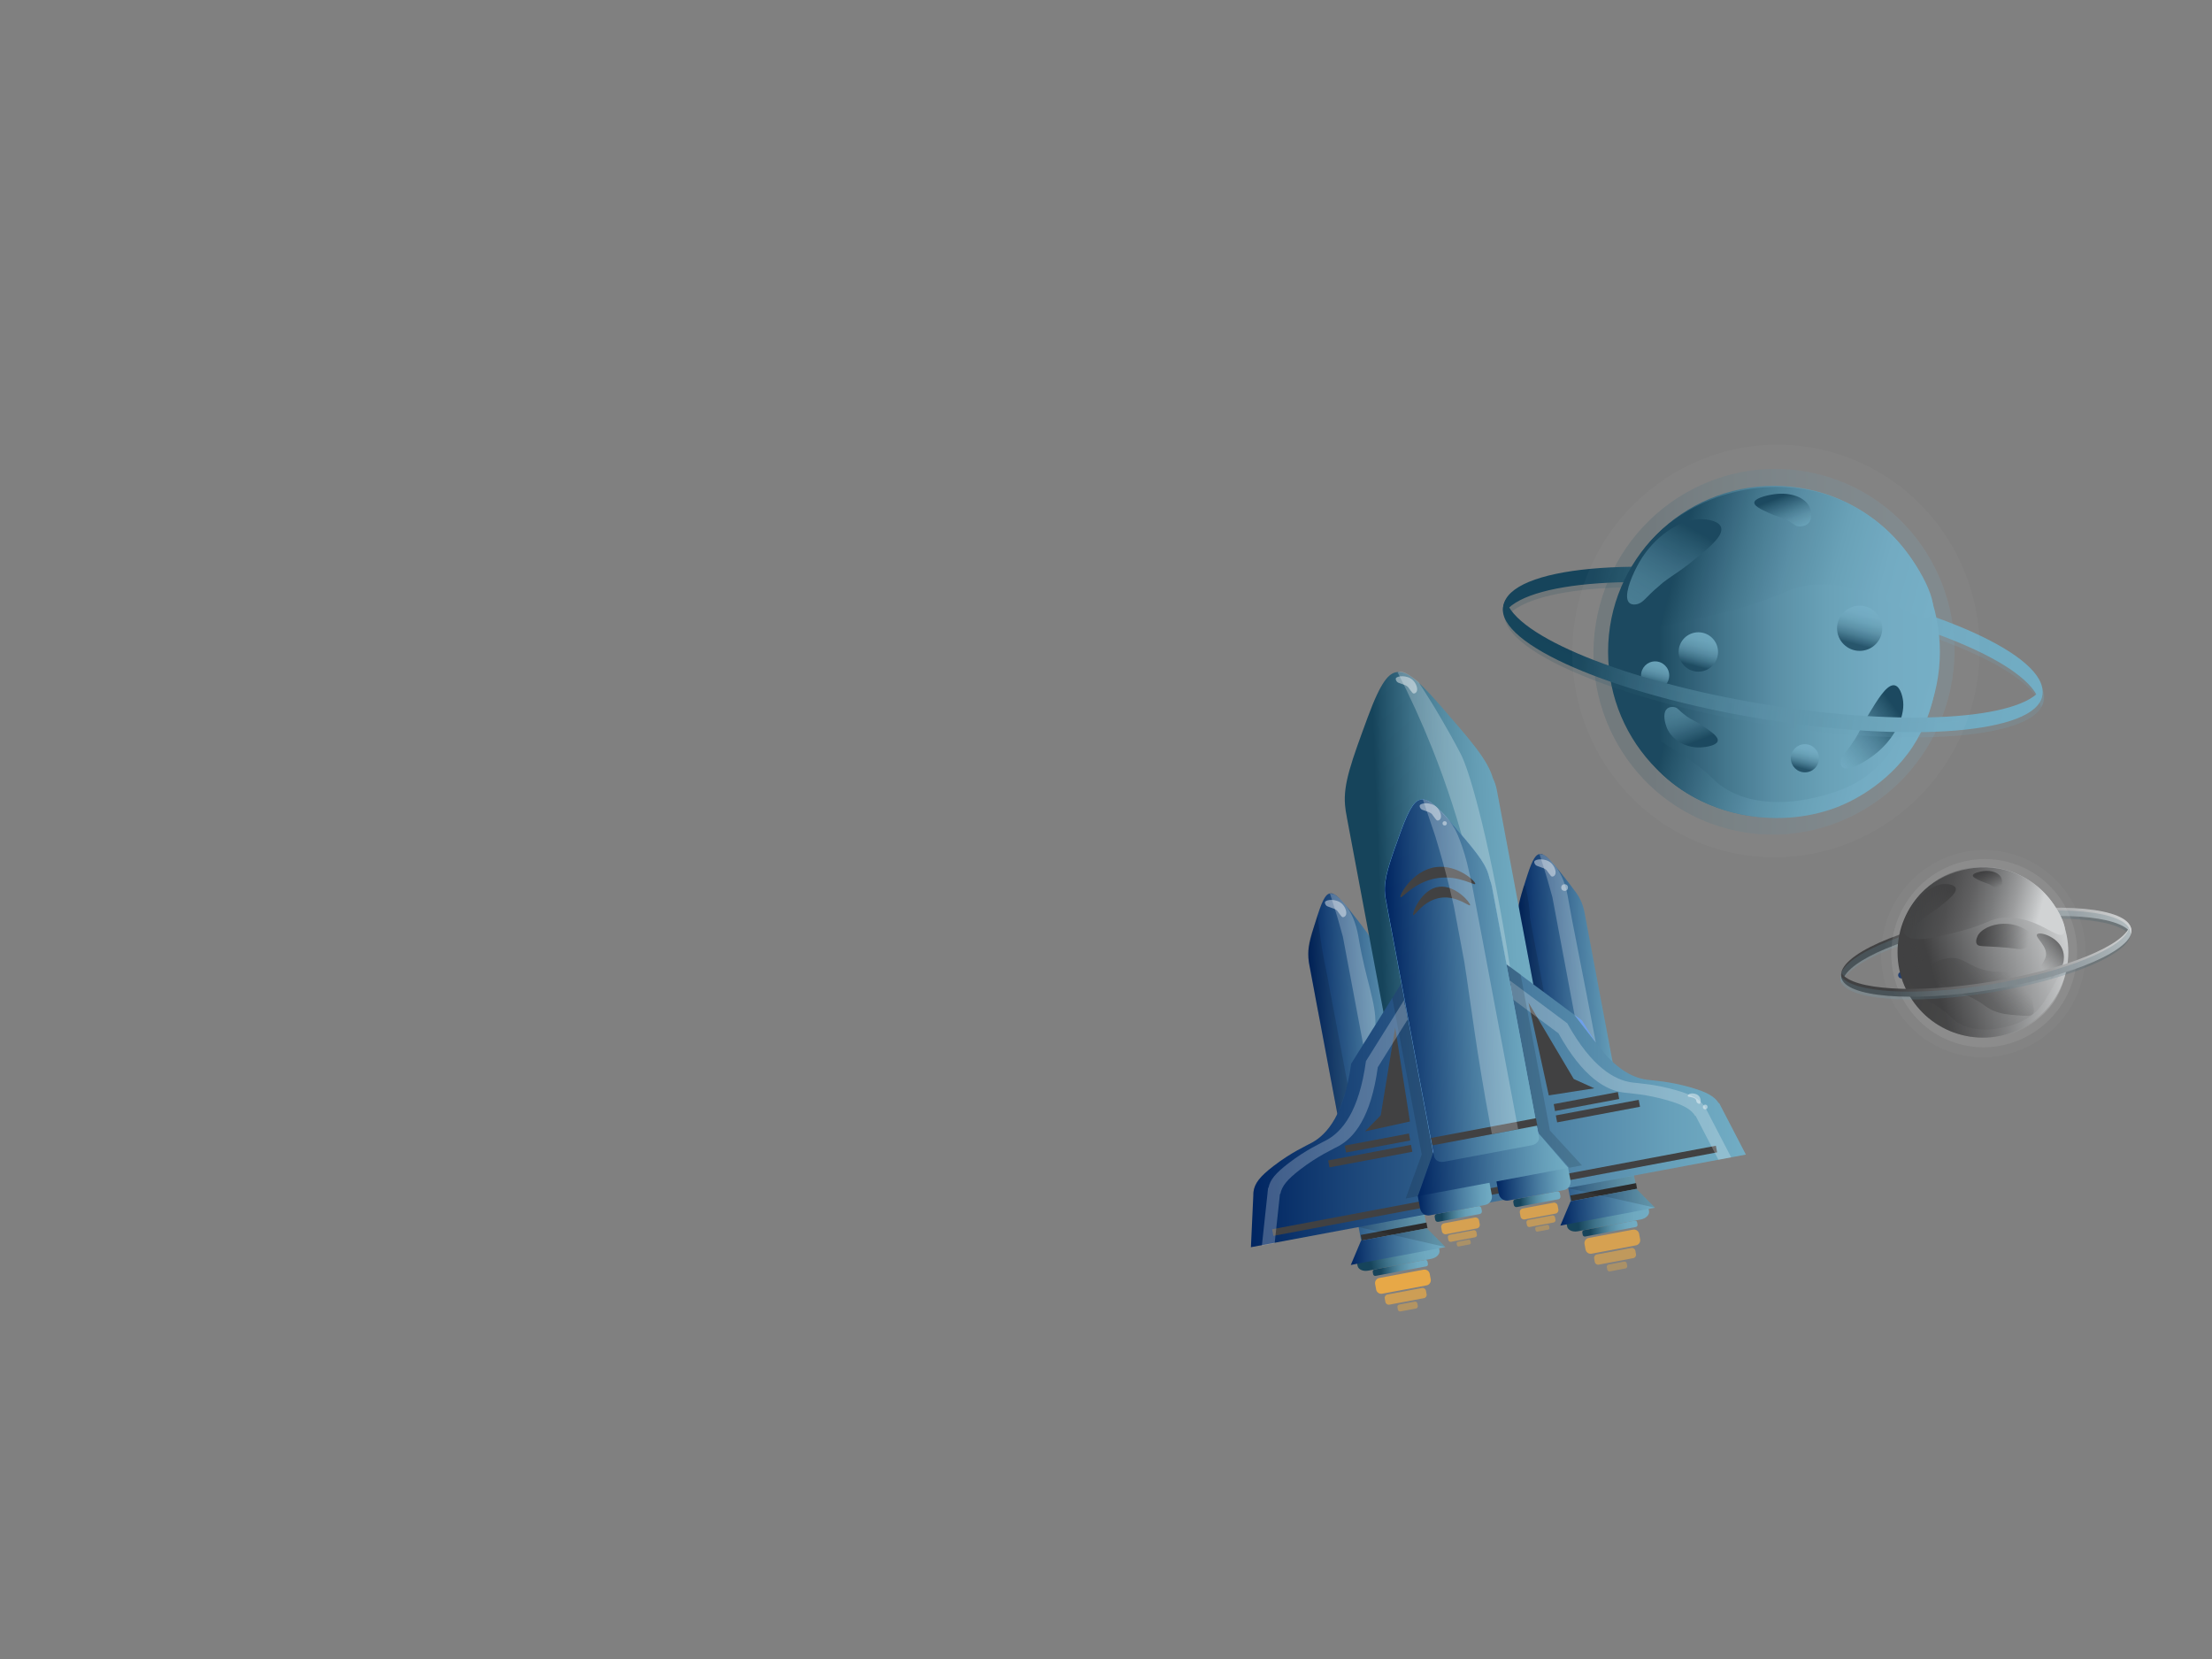 <?xml version="1.0" encoding="utf-8"?>
<!-- Generator: Adobe Illustrator 23.1.1, SVG Export Plug-In . SVG Version: 6.00 Build 0)  -->
<svg version="1.1" xmlns="http://www.w3.org/2000/svg" xmlns:xlink="http://www.w3.org/1999/xlink" x="0px" y="0px"
	 viewBox="0 0 1024 768" style="enable-background:new 0 0 1024 768;" xml:space="preserve">
<rect x="0" y="0" width="1024" height="768" fill="#808080" stroke="none"/>
<style type="text/css">
	.st0{display:none;}
	.st1{display:inline;fill:#121F6D;}
	.st2{display:inline;opacity:0.24;fill:#FFFFFF;}
	.st3{display:inline;fill:#6D9FEC;}
	.st4{display:inline;fill:#FFFFFF;stroke:#FFFFFF;stroke-miterlimit:10;}
	.st5{display:inline;opacity:0.33;}
	.st6{display:inline;opacity:0.44;fill:#FFFFFF;}
	.st7{display:inline;fill:#1D1E1E;}
	.st8{fill:#1D1E1E;}
	.st9{fill:#07275E;}
	.st10{fill:#FBB03B;}
	.st11{opacity:0.03;fill:#FFFFFF;}
	.st12{fill:url(#SVGID_1_);}
	.st13{opacity:0.17;fill:url(#SVGID_2_);}
	.st14{opacity:0.09;fill:#F2F2F2;}
	.st15{fill:url(#SVGID_3_);}
	.st16{fill:url(#SVGID_4_);}
	.st17{opacity:0.33;fill:url(#SVGID_5_);}
	.st18{opacity:0.45;fill:url(#SVGID_6_);}
	.st19{fill:url(#SVGID_7_);}
	.st20{fill:url(#SVGID_8_);}
	.st21{fill:url(#SVGID_9_);}
	.st22{fill:url(#SVGID_10_);}
	.st23{fill:url(#SVGID_11_);}
	.st24{fill:url(#SVGID_12_);}
	.st25{opacity:0.17;fill:url(#SVGID_13_);}
	.st26{fill:url(#SVGID_14_);}
	.st27{fill:#333333;}
	.st28{fill:#E6E6E6;}
	.st29{fill:url(#SVGID_15_);}
	.st30{fill:url(#SVGID_16_);}
	.st31{fill:url(#SVGID_17_);}
	.st32{fill:url(#SVGID_18_);}
	.st33{fill:url(#SVGID_19_);}
	.st34{fill:url(#SVGID_20_);}
	.st35{fill:url(#SVGID_21_);}
	.st36{fill:url(#SVGID_22_);}
	.st37{fill:url(#SVGID_23_);}
	.st38{fill:url(#SVGID_24_);}
	.st39{fill:url(#SVGID_25_);}
	.st40{fill:#414142;}
	.st41{fill:#7CBDF4;}
	.st42{fill:#6D9FEC;}
	.st43{fill:url(#SVGID_26_);}
	.st44{fill:url(#SVGID_27_);}
	.st45{fill:url(#SVGID_28_);}
	.st46{opacity:0.24;fill:#FFFFFF;}
	.st47{fill:url(#SVGID_29_);}
	.st48{fill:#FFFFFF;}
	.st49{opacity:0.13;}
	.st50{opacity:0.33;}
	.st51{opacity:0.44;fill:#FFFFFF;}
	.st52{opacity:0.83;fill:#FBB03B;}
	.st53{opacity:0.62;fill:#FBB03B;}
	.st54{opacity:0.42;fill:#FBB03B;}
	.st55{opacity:0.83;}
	.st56{opacity:0.17;fill:url(#SVGID_30_);}
	.st57{fill:url(#SVGID_31_);}
	.st58{opacity:0.17;fill:url(#SVGID_32_);}
	.st59{fill:url(#SVGID_33_);}
	.st60{fill:url(#SVGID_34_);}
	.st61{fill:url(#SVGID_35_);}
	.st62{opacity:0.86;fill:url(#SVGID_36_);}
	.st63{opacity:0.86;fill:url(#SVGID_37_);}
	.st64{opacity:0.86;fill:url(#SVGID_38_);}
	.st65{opacity:0.86;fill:url(#SVGID_39_);}
	.st66{fill:url(#SVGID_40_);}
	.st67{fill:url(#SVGID_41_);}
	.st68{fill:url(#SVGID_42_);}
	.st69{fill:url(#SVGID_43_);}
	.st70{fill:url(#SVGID_44_);}
	.st71{opacity:0.17;fill:url(#SVGID_45_);}
</style>
<g id="Layer_2" class="st0">
	<rect y="0.75" class="st1" width="1024" height="768"/>
	<path class="st2" d="M549.47,433.94c0.08-4.56,0.4-15.38-6.38-24.43c-1.05-1.41-2.03-2.44-2.58-3c-0.77-0.3-1.53-0.61-2.3-0.91
		c0.69,5.14,1.32,10.43,1.85,15.87c0.31,3.19,0.59,6.34,0.83,9.44h0c0,22.52,0,45.05,0,67.57c2.97,5.83,5.95,11.65,8.92,17.48
		C549.81,476.3,549.24,446.86,549.47,433.94z"/>
	<polyline class="st3" points="483.33,468.35 492.13,458.8 492.25,491.51 483.33,474.03 483.33,468.35 492.13,458.8 	"/>
	<line class="st4" x1="607.87" y1="481.5" x2="621.24" y2="517.86"/>
	<line class="st4" x1="607.87" y1="481.5" x2="614.56" y2="505.64"/>
	<polyline class="st5" points="510.77,438.57 504.32,445.57 504.32,535.41 490.84,558.15 497.81,558.13 510.77,535.41 
		510.77,438.57 	"/>
	<circle class="st6" cx="551.17" cy="354.8" r="1.33"/>
</g>
<g id="Layer_3">
</g>
<g id="Layer_6" class="st0">
	<path class="st7" d="M17.14,333.4c-19.19,89.93,66.3,222.56,151.73,214.88c12.49-1.12,25.07-5.87,25.07-5.87
		c29.14,1.8,75.78,0.05,126.55-24.33c88.88-42.68,171.69-146.92,159.72-223.21c-2.21-14.09-11.56-24.98-30.17-46.18
		c-56.07-63.87-114.4-84.09-149.74-78.21c-44.51,7.41-45.6,33.53-108.02,48.02c-52.49,12.18-67.31-3.16-103.29,20.07
		C80.63,243.97,29.13,277.22,17.14,333.4z"/>
	<path class="st7" d="M950.92,270.48c29.29,45.16,27.23,116.38-4.57,159.68c-18.49,25.18-52.78,35.5-120.62,55.13
		c-60.42,17.48-75.27,15.3-103.49,20.94c-17.1,3.42-28,7.24-39.36,10.72c-54.71,16.72-82.06,25.08-100.79,19.74
		c-23.98-6.84-44.45-27.06-51.35-48.85c-4.49-14.18-0.01-18.88-0.08-44.17c-0.12-45.46-14.88-53.06-11.42-77.38
		c4.38-30.8,29.25-47.9,65.1-74.93c131.46-99.12,116.85-110.43,151.89-116.69c64.35-11.5,121.51,25.23,170.16,56.5
		C936.94,250.81,946.25,263.27,950.92,270.48z"/>
</g>
<g id="Layer_7">
</g>
<g id="Layer_5">
	<g>
		<g>
			<g>
				<path class="st9" d="M880.61,452.88c0.02,0,0.04-0.01,0.07-0.01c-0.13,0.02-0.27,0.04-0.4,0.05c0.19-0.02,0.38-0.02,0.57,0
					c-0.13-0.02-0.27-0.04-0.4-0.05c0.18,0.03,0.36,0.07,0.53,0.15c-0.12-0.05-0.24-0.1-0.36-0.15c0.03,0.01,0.05,0.02,0.08,0.04
					c0.17,0.11,0.36,0.17,0.56,0.18c0.2,0.04,0.4,0.04,0.6-0.03c0.2-0.05,0.37-0.14,0.51-0.27c0.16-0.11,0.29-0.25,0.39-0.42
					c0.05-0.12,0.1-0.24,0.15-0.36c0.07-0.27,0.07-0.53,0-0.8c-0.05-0.12-0.1-0.24-0.15-0.36c-0.13-0.23-0.31-0.4-0.54-0.54
					c-0.21-0.1-0.42-0.19-0.65-0.26c-0.17-0.05-0.34-0.07-0.52-0.1c-0.17-0.02-0.34-0.05-0.52-0.05c-0.24,0-0.48,0.04-0.72,0.08
					c-0.2,0.05-0.37,0.14-0.51,0.27c-0.16,0.11-0.29,0.25-0.39,0.42c-0.11,0.17-0.17,0.36-0.18,0.56c-0.04,0.2-0.04,0.4,0.03,0.6
					c0.05,0.12,0.1,0.24,0.15,0.36c0.13,0.23,0.31,0.4,0.54,0.54c0.12,0.05,0.24,0.1,0.36,0.15
					C880.08,452.96,880.34,452.96,880.61,452.88L880.61,452.88z"/>
			</g>
		</g>
		
			<ellipse transform="matrix(0.258 -0.966 0.966 0.258 255.325 1214.36)" class="st11" cx="917.88" cy="441.03" rx="48.02" ry="47.31"/>
		
			<linearGradient id="SVGID_1_" gradientUnits="userSpaceOnUse" x1="789.48" y1="453.692" x2="925.527" y2="453.692" gradientTransform="matrix(-0.987 0.163 -0.171 -1.036 1841.817 763.731)">
			<stop  offset="0" style="stop-color:#D1D3D4"/>
			<stop  offset="0.431" style="stop-color:#88898A"/>
			<stop  offset="0.836" style="stop-color:#414142"/>
		</linearGradient>
		<path class="st12" d="M917.18,427.22c34.62-5.71,64.25-3.52,69.32,4.73c0.16-0.67,0.19-1.34,0.08-1.99
			c-1.61-9.75-32.96-12.69-70.03-6.57c-37.07,6.12-65.81,18.98-64.2,28.72c0.11,0.64,0.35,1.26,0.7,1.84
			C855.24,444.51,882.58,432.93,917.18,427.22z"/>
		
			<linearGradient id="SVGID_2_" gradientUnits="userSpaceOnUse" x1="816.827" y1="438.363" x2="951.186" y2="438.363" gradientTransform="matrix(-1 0 0 1 1803.088 0)">
			<stop  offset="0.153" style="stop-color:#16445B"/>
			<stop  offset="0.203" style="stop-color:#215168"/>
			<stop  offset="0.351" style="stop-color:#3E7289"/>
			<stop  offset="0.502" style="stop-color:#558CA3"/>
			<stop  offset="0.658" style="stop-color:#659EB5"/>
			<stop  offset="0.821" style="stop-color:#6FA9C0"/>
			<stop  offset="1" style="stop-color:#72ADC4"/>
		</linearGradient>
		<path class="st13" d="M916.79,428.51c34.62-5.71,64.25-3.52,69.32,4.73c0.16-0.67,0.19-1.34,0.08-1.99
			c-1.61-9.75-32.96-12.69-70.03-6.57s-65.81,18.98-64.2,28.72c0.11,0.64,0.35,1.26,0.7,1.84
			C854.85,445.8,882.2,434.21,916.79,428.51z"/>
		
			<ellipse transform="matrix(0.258 -0.966 0.966 0.258 255.825 1214.551)" class="st14" cx="918.25" cy="440.8" rx="43.61" ry="42.97"/>
		<linearGradient id="SVGID_3_" gradientUnits="userSpaceOnUse" x1="881.405" y1="451.241" x2="957.428" y2="429.534">
			<stop  offset="0.164" style="stop-color:#414142"/>
			<stop  offset="0.569" style="stop-color:#88898A"/>
			<stop  offset="1" style="stop-color:#D1D3D4"/>
		</linearGradient>
		<circle class="st15" cx="917.96" cy="440.8" r="39.53"/>
		
			<linearGradient id="SVGID_4_" gradientUnits="userSpaceOnUse" x1="828.097" y1="386.13" x2="901.079" y2="386.13" gradientTransform="matrix(0.966 0.258 -0.258 0.966 171.952 -176.842)">
			<stop  offset="0.1" style="stop-color:#414142"/>
			<stop  offset="0.267" style="stop-color:#444546"/>
			<stop  offset="0.415" style="stop-color:#4F4F50"/>
			<stop  offset="0.556" style="stop-color:#616162"/>
			<stop  offset="0.693" style="stop-color:#7A7B7C"/>
			<stop  offset="0.827" style="stop-color:#9B9C9D"/>
			<stop  offset="0.956" style="stop-color:#C2C4C5"/>
			<stop  offset="1" style="stop-color:#D1D3D4"/>
		</linearGradient>
		<path class="st16" d="M955.26,432.3c-2.85,2.9-11.91-8.05-26.93-7.51c-7.25,0.26-7.53,2.9-21.51,6.46
			c-10.81,2.76-21.86,5.57-24.94,1.34c-2.84-3.91,2.13-12.43,5.49-16.7c8.96-11.35,25.82-16.93,40.75-13.19
			c2.04,0.51,11,2.93,18.51,10.89C952.6,419.91,957.72,429.8,955.26,432.3z"/>
		
			<linearGradient id="SVGID_5_" gradientUnits="userSpaceOnUse" x1="849.677" y1="421.8" x2="919.44" y2="421.8" gradientTransform="matrix(0.966 0.258 -0.258 0.966 171.952 -176.842)">
			<stop  offset="0" style="stop-color:#414142"/>
			<stop  offset="0.171" style="stop-color:#454546"/>
			<stop  offset="0.336" style="stop-color:#505152"/>
			<stop  offset="0.499" style="stop-color:#646465"/>
			<stop  offset="0.661" style="stop-color:#7F7F80"/>
			<stop  offset="0.822" style="stop-color:#A1A3A4"/>
			<stop  offset="0.981" style="stop-color:#CBCDCE"/>
			<stop  offset="1" style="stop-color:#D1D3D4"/>
		</linearGradient>
		<path class="st17" d="M956.33,445.57c-0.35-0.12-1.15,2.31-4.3,8.14c-4.38,8.09-6.58,12.15-10.64,15.59
			c-4.39,3.71-8.94,5-11.83,5.79c-2.51,0.68-14.64,3.99-23.68-2.01c-2.52-1.67-2.35-2.44-7.04-5.85c-4.7-3.41-6.1-3.54-9.11-6.24
			c-4.44-3.99-5.98-7.84-6.36-7.64c-0.55,0.29,0.93,9.54,7.3,15.99c10.15,10.29,27.52,13.99,41.95,8.63
			c1.97-0.73,10.61-4.13,17.2-12.86C956.49,456.26,957.02,445.81,956.33,445.57z"/>
		
			<linearGradient id="SVGID_6_" gradientUnits="userSpaceOnUse" x1="897.556" y1="595.195" x2="915.523" y2="593.944" gradientTransform="matrix(0.966 -0.258 -0.258 -0.966 171.952 1250.393)">
			<stop  offset="0" style="stop-color:#414142"/>
			<stop  offset="0.937" style="stop-color:#414142;stop-opacity:0"/>
		</linearGradient>
		<path class="st18" d="M888.42,447.32c1.67-4.09,4.33-5.1,3.79-6.76c-0.34-1.05-1.46-0.84-5.21-2.69c-3.3-1.63-3.98-2.56-4.85-2.16
			c-1.42,0.66-1.22,3.91-1.08,6.29c0.09,1.5,0.26,3.91,1.62,6.65c0.14,0.28,2.45,4.88,3.95,4.49
			C887.65,452.87,887.06,450.66,888.42,447.32z"/>
		
			<linearGradient id="SVGID_7_" gradientUnits="userSpaceOnUse" x1="653.323" y1="613.754" x2="668.271" y2="613.754" gradientTransform="matrix(-0.879 1.57 0.7 0.392 1044.745 -858.776)">
			<stop  offset="0.1" style="stop-color:#414142"/>
			<stop  offset="0.204" style="stop-color:#414142;stop-opacity:0.884"/>
			<stop  offset="1" style="stop-color:#414142;stop-opacity:0"/>
		</linearGradient>
		<path class="st19" d="M885.68,429.37c1.41-0.54,1.83-1.7,4.96-4.28c0.43-0.36,0.38-0.57,4.57-3.38c0.76-0.51,1.7-1.19,2.9-2.14
			c3.65-2.9,7.37-5.86,7.32-7.96c-0.05-1.93-3.3-2.43-5.18-2.39c-4.99,0.11-10.96,4.31-14.35,10.22c-1.51,2.63-3.38,6.84-2.85,8.9
			C883.52,430.16,885.59,429.4,885.68,429.37z"/>
		
			<linearGradient id="SVGID_8_" gradientUnits="userSpaceOnUse" x1="646.489" y1="455.348" x2="659.988" y2="455.348" gradientTransform="matrix(-1.18 0.883 -0.386 -0.515 1896.756 97.691)">
			<stop  offset="0" style="stop-color:#414142"/>
			<stop  offset="0.937" style="stop-color:#414142;stop-opacity:0"/>
		</linearGradient>
		<path class="st20" d="M940.86,453.01c0.06-0.36,0.37-0.48,1.65-2.27c0,0,0.06-0.08,0.25-0.35c0.24-0.34,3.57-5.03,4.25-7.43
			c1.34-4.72-5.12-9.01-4.02-10.41c1.1-1.41,9.22,0.89,11.69,6.76c1.2,2.86,0.65,5.56,0.55,6.03c-0.54,2.48-1.89,3.93-4.02,6.21
			c-2.53,2.71-4.26,4.57-6.55,4.4C942.59,455.78,940.7,454,940.86,453.01z"/>
		
			<linearGradient id="SVGID_9_" gradientUnits="userSpaceOnUse" x1="774.451" y1="614.933" x2="789.399" y2="614.933" gradientTransform="matrix(0.248 0.627 -0.656 0.26 1129.417 -242.835)">
			<stop  offset="0.1" style="stop-color:#414142"/>
			<stop  offset="0.204" style="stop-color:#414142;stop-opacity:0.884"/>
			<stop  offset="1" style="stop-color:#414142;stop-opacity:0"/>
		</linearGradient>
		<path class="st21" d="M923.83,410.94c-0.95-0.09-0.95-0.58-2.68-1.42c-0.24-0.12-0.14-0.22-2.62-1.05c-0.45-0.15-1-0.36-1.66-0.66
			c-2.04-0.93-4.12-1.88-3.49-2.86c0.58-0.9,3.26-1.49,4.71-1.68c3.86-0.51,7.35,0.77,8.35,3.11c0.45,1.04,0.73,2.78-0.26,3.8
			C925.3,411.06,923.89,410.94,923.83,410.94z"/>
		
			<linearGradient id="SVGID_10_" gradientUnits="userSpaceOnUse" x1="987.903" y1="268.712" x2="1005.79" y2="268.712" gradientTransform="matrix(1.468 0.128 -0.056 0.641 -520.563 132.974)">
			<stop  offset="0" style="stop-color:#414142"/>
			<stop  offset="0.937" style="stop-color:#414142;stop-opacity:0"/>
		</linearGradient>
		<path class="st22" d="M941.38,434.18c0.14,2.23-2.61,4.44-5.07,5.07c-1.52,0.39-2.11-0.04-6.99-0.52
			c-1.47-0.15-2.49-0.21-4.54-0.35c-7.05-0.47-8.83-0.1-9.62-1.31c-1-1.54,0.51-4.17,0.76-4.51c2.37-3.26,7.96-5.31,13.52-4.88
			c0.89,0.07,3.99,0.33,7.34,2.14C938.94,430.97,941.26,432.22,941.38,434.18z"/>
		
			<linearGradient id="SVGID_11_" gradientUnits="userSpaceOnUse" x1="946.155" y1="506.728" x2="972.382" y2="487.762" gradientTransform="matrix(0.987 -0.163 0.163 0.987 -110.219 124.054)">
			<stop  offset="0.483" style="stop-color:#414142;stop-opacity:0.348"/>
			<stop  offset="0.937" style="stop-color:#414142;stop-opacity:0"/>
		</linearGradient>
		<path class="st23" d="M941.02,469.42c-0.99,1.1-3.29,0.91-7.9,0.54c-3.43-0.28-6.49-0.53-10.06-1.98
			c-3.04-1.23-3.56-2.16-7.01-4.31c-7.76-4.83-10.56-3.49-16.71-8.08c-2.65-1.98-6.25-4.68-5.75-7.36c0.52-2.77,5.15-4.29,8.31-4.67
			c7.02-0.85,8.92,3.66,17.2,5.57c10.99,2.53,18.68-2.85,21.2,0.9c1.02,1.52-0.28,2.34-0.18,7.66
			C940.27,464.82,942.7,467.55,941.02,469.42z"/>
		
			<linearGradient id="SVGID_12_" gradientUnits="userSpaceOnUse" x1="789.454" y1="431.359" x2="925.5" y2="431.359" gradientTransform="matrix(-0.987 0.163 0.163 0.987 1696.573 -116.434)">
			<stop  offset="0" style="stop-color:#D1D3D4"/>
			<stop  offset="0.431" style="stop-color:#88898A"/>
			<stop  offset="0.836" style="stop-color:#414142"/>
		</linearGradient>
		<path class="st24" d="M921.7,454.46c34.62-5.71,62.03-16.98,64.25-26c0.36,0.56,0.6,1.15,0.7,1.76
			c1.53,9.28-27.28,21.76-64.34,27.88c-37.07,6.12-68.36,3.55-69.89-5.72c-0.1-0.61-0.07-1.24,0.09-1.88
			C857.54,458.31,887.1,460.16,921.7,454.46z"/>
		
			<linearGradient id="SVGID_13_" gradientUnits="userSpaceOnUse" x1="816.762" y1="446.227" x2="951.109" y2="446.227" gradientTransform="matrix(-1 0 0 1 1803.088 0)">
			<stop  offset="0.153" style="stop-color:#16445B"/>
			<stop  offset="0.203" style="stop-color:#215168"/>
			<stop  offset="0.351" style="stop-color:#3E7289"/>
			<stop  offset="0.502" style="stop-color:#558CA3"/>
			<stop  offset="0.658" style="stop-color:#659EB5"/>
			<stop  offset="0.821" style="stop-color:#6FA9C0"/>
			<stop  offset="1" style="stop-color:#72ADC4"/>
		</linearGradient>
		<path class="st25" d="M921.32,455.74c34.62-5.71,62.03-16.98,64.25-26c0.36,0.56,0.6,1.15,0.7,1.76
			c1.53,9.28-27.28,21.76-64.34,27.88c-37.07,6.12-68.36,3.55-69.89-5.72c-0.1-0.61-0.07-1.24,0.09-1.88
			C857.16,459.6,886.72,461.45,921.32,455.74z"/>
	</g>
</g>
<g id="Layer_4">
</g>
<g id="background">
	<g>
		
			<linearGradient id="SVGID_14_" gradientUnits="userSpaceOnUse" x1="712.543" y1="475.074" x2="762.813" y2="475.074" gradientTransform="matrix(0.999 -0.037 0.037 0.999 -24.921 27.626)">
			<stop  offset="0" style="stop-color:#002561"/>
			<stop  offset="0.186" style="stop-color:#194377"/>
			<stop  offset="0.566" style="stop-color:#497CA0"/>
			<stop  offset="0.849" style="stop-color:#67A0BA"/>
			<stop  offset="1" style="stop-color:#72ADC4"/>
		</linearGradient>
		<path class="st26" d="M733.33,421.49c-0.81-3.59-2.39-6.76-4.48-9.28c-1.76-2.48-4.13-5.45-7.24-9.35
			c-5.33-6.69-7.29-7.8-8.95-7.49c-1.49,0.27-3.04,1.74-5.67,9.98c-2.83,8.85-4.39,13.73-4.34,18.07c-0.02,1.24,0.07,2.51,0.26,3.79
			c0.01,0.09,0.02,0.18,0.03,0.27l24.18,128.61l30.46-5.73L733.4,421.75C733.38,421.66,733.35,421.58,733.33,421.49z"/>
		
			<rect x="726.62" y="550.62" transform="matrix(0.983 -0.185 0.185 0.983 -89.192 146.6)" class="st27" width="30.97" height="2.63"/>
		
			<rect x="724.13" y="537.39" transform="matrix(0.983 -0.185 0.185 0.983 -86.792 145.913)" class="st28" width="30.97" height="2.63"/>
		
			<linearGradient id="SVGID_15_" gradientUnits="userSpaceOnUse" x1="729.383" y1="562.127" x2="768.248" y2="562.127" gradientTransform="matrix(0.999 -0.037 0.037 0.999 -24.921 27.626)">
			<stop  offset="0.153" style="stop-color:#16445B"/>
			<stop  offset="0.203" style="stop-color:#215168"/>
			<stop  offset="0.351" style="stop-color:#3E7289"/>
			<stop  offset="0.502" style="stop-color:#558CA3"/>
			<stop  offset="0.658" style="stop-color:#659EB5"/>
			<stop  offset="0.821" style="stop-color:#6FA9C0"/>
			<stop  offset="1" style="stop-color:#72ADC4"/>
		</linearGradient>
		<path class="st29" d="M757.59,553.86l-29.22,5.49c-0.75,0.14-1.41,0.41-1.98,0.76c0.09,0.04,0.15,0.12,0.17,0.2
			c0.02,0.09-0.02,0.17-0.09,0.26c-0.15,0.19-0.34,0.37-0.49,0.55c-0.06,0.08-0.1,0.16-0.14,0.25c-0.01,0.03-0.02,0.06-0.02,0.09
			c-0.02,0.12-0.13,0.21-0.26,0.27c0.03,0.07,0.02,0.14-0.01,0.22c-0.08,0.19-0.19,0.37-0.33,0.55c-0.14,0.18-0.32,0.33-0.51,0.48
			c-0.03,0.02-0.08,0.04-0.12,0.05c0.01,0.07,0,0.14,0.02,0.21l0.85,4.51c0.32,1.7,2.52,2.71,4.93,2.26l29.22-5.49
			c2.4-0.45,4.09-2.19,3.77-3.89l-0.85-4.51C762.2,554.42,759.99,553.41,757.59,553.86z"/>
		
			<linearGradient id="SVGID_16_" gradientUnits="userSpaceOnUse" x1="726.963" y1="558.916" x2="771.041" y2="558.916" gradientTransform="matrix(0.999 -0.037 0.037 0.999 -24.921 27.626)">
			<stop  offset="0" style="stop-color:#002561"/>
			<stop  offset="0.186" style="stop-color:#194377"/>
			<stop  offset="0.566" style="stop-color:#497CA0"/>
			<stop  offset="0.849" style="stop-color:#67A0BA"/>
			<stop  offset="1" style="stop-color:#72ADC4"/>
		</linearGradient>
		<polygon class="st30" points="761.83,554.72 757.59,550.43 757.58,550.38 757.54,550.39 757.53,550.37 757.53,550.39 
			727.13,556.1 727.15,556.19 727.08,556.11 724.7,561.74 722.33,567.37 729,566.09 729.01,566.09 752.79,561.62 752.78,561.64 
			756.1,561 759.46,560.37 759.46,560.35 766.13,559.07 		"/>
		
			<linearGradient id="SVGID_17_" gradientUnits="userSpaceOnUse" x1="736.989" y1="568.973" x2="762.684" y2="568.973" gradientTransform="matrix(0.999 -0.037 0.037 0.999 -24.921 27.626)">
			<stop  offset="0.153" style="stop-color:#16445B"/>
			<stop  offset="0.203" style="stop-color:#215168"/>
			<stop  offset="0.351" style="stop-color:#3E7289"/>
			<stop  offset="0.502" style="stop-color:#558CA3"/>
			<stop  offset="0.658" style="stop-color:#659EB5"/>
			<stop  offset="0.821" style="stop-color:#6FA9C0"/>
			<stop  offset="1" style="stop-color:#72ADC4"/>
		</linearGradient>
		<path class="st31" d="M757.27,568.01l-23.45,4.41c-0.53,0.1-1.04-0.25-1.14-0.78l-0.19-1.03c-0.1-0.53,0.25-1.04,0.78-1.14
			l23.45-4.41c0.53-0.1,1.04,0.25,1.14,0.78l0.19,1.03C758.14,567.4,757.79,567.91,757.27,568.01z"/>
		
			<linearGradient id="SVGID_18_" gradientUnits="userSpaceOnUse" x1="614.933" y1="489.729" x2="665.204" y2="489.729" gradientTransform="matrix(0.999 -0.037 0.037 0.999 -24.921 27.626)">
			<stop  offset="0" style="stop-color:#002561"/>
			<stop  offset="0.186" style="stop-color:#194377"/>
			<stop  offset="0.566" style="stop-color:#497CA0"/>
			<stop  offset="0.849" style="stop-color:#67A0BA"/>
			<stop  offset="1" style="stop-color:#72ADC4"/>
		</linearGradient>
		<path class="st32" d="M636.33,439.71c-0.81-3.59-2.39-6.76-4.48-9.28c-1.76-2.48-4.13-5.45-7.24-9.35
			c-5.33-6.69-7.29-7.8-8.95-7.49c-1.49,0.27-3.04,1.74-5.67,9.98c-2.83,8.85-4.39,13.73-4.34,18.07c-0.02,1.24,0.07,2.51,0.26,3.79
			c0.01,0.09,0.02,0.18,0.03,0.27l24.18,128.61l30.46-5.73l-24.18-128.61C636.38,439.88,636.35,439.8,636.33,439.71z"/>
		
			<rect x="629.61" y="568.84" transform="matrix(0.983 -0.185 0.185 0.983 -94.228 128.992)" class="st27" width="30.97" height="2.63"/>
		
			<rect x="627.13" y="555.62" transform="matrix(0.983 -0.185 0.185 0.983 -91.828 128.305)" class="st28" width="30.97" height="2.63"/>
		
			<linearGradient id="SVGID_19_" gradientUnits="userSpaceOnUse" x1="619.274" y1="628.064" x2="657.848" y2="628.064" gradientTransform="matrix(0.983 -0.185 0.185 0.983 -96.628 80.874)">
			<stop  offset="0.153" style="stop-color:#16445B"/>
			<stop  offset="0.203" style="stop-color:#215168"/>
			<stop  offset="0.351" style="stop-color:#3E7289"/>
			<stop  offset="0.502" style="stop-color:#558CA3"/>
			<stop  offset="0.658" style="stop-color:#659EB5"/>
			<stop  offset="0.821" style="stop-color:#6FA9C0"/>
			<stop  offset="1" style="stop-color:#72ADC4"/>
		</linearGradient>
		<path class="st33" d="M660.58,572.08l-29.22,5.49c-0.75,0.14-1.41,0.41-1.98,0.76c0.09,0.04,0.15,0.12,0.17,0.2
			c0.02,0.09-0.02,0.17-0.09,0.26c-0.15,0.19-0.34,0.37-0.49,0.55c-0.06,0.08-0.1,0.16-0.14,0.25c-0.01,0.03-0.02,0.06-0.02,0.09
			c-0.02,0.12-0.13,0.21-0.26,0.27c0.03,0.07,0.02,0.14-0.01,0.22c-0.08,0.19-0.19,0.37-0.33,0.55c-0.14,0.18-0.32,0.33-0.51,0.48
			c-0.03,0.02-0.08,0.04-0.12,0.05c0.01,0.07,0,0.14,0.02,0.21l0.85,4.51c0.32,1.7,2.52,2.71,4.93,2.26l29.22-5.49
			c2.4-0.45,4.09-2.19,3.77-3.89l-0.85-4.51C665.19,572.64,662.99,571.63,660.58,572.08z"/>
		
			<linearGradient id="SVGID_20_" gradientUnits="userSpaceOnUse" x1="629.354" y1="573.571" x2="673.431" y2="573.571" gradientTransform="matrix(0.999 -0.037 0.037 0.999 -24.921 27.626)">
			<stop  offset="0" style="stop-color:#002561"/>
			<stop  offset="0.186" style="stop-color:#194377"/>
			<stop  offset="0.566" style="stop-color:#497CA0"/>
			<stop  offset="0.849" style="stop-color:#67A0BA"/>
			<stop  offset="1" style="stop-color:#72ADC4"/>
		</linearGradient>
		<polygon class="st34" points="664.82,572.95 660.58,568.66 660.57,568.6 660.54,568.61 660.52,568.6 660.52,568.61 630.13,574.32 
			630.14,574.41 630.07,574.33 627.69,579.97 625.32,585.6 631.99,584.31 632,584.31 655.78,579.84 655.77,579.86 659.09,579.22 
			662.45,578.59 662.45,578.58 669.12,577.29 		"/>
		
			<linearGradient id="SVGID_21_" gradientUnits="userSpaceOnUse" x1="639.38" y1="583.628" x2="665.074" y2="583.628" gradientTransform="matrix(0.999 -0.037 0.037 0.999 -24.921 27.626)">
			<stop  offset="0.153" style="stop-color:#16445B"/>
			<stop  offset="0.203" style="stop-color:#215168"/>
			<stop  offset="0.351" style="stop-color:#3E7289"/>
			<stop  offset="0.502" style="stop-color:#558CA3"/>
			<stop  offset="0.658" style="stop-color:#659EB5"/>
			<stop  offset="0.821" style="stop-color:#6FA9C0"/>
			<stop  offset="1" style="stop-color:#72ADC4"/>
		</linearGradient>
		<path class="st35" d="M660.26,586.23l-23.45,4.41c-0.53,0.1-1.04-0.25-1.14-0.78l-0.19-1.03c-0.1-0.53,0.25-1.04,0.78-1.14
			l23.45-4.41c0.53-0.1,1.04,0.25,1.14,0.78l0.19,1.03C661.13,585.62,660.78,586.13,660.26,586.23z"/>
		
			<linearGradient id="SVGID_22_" gradientUnits="userSpaceOnUse" x1="634.444" y1="420.094" x2="728.658" y2="420.094" gradientTransform="matrix(0.999 -0.037 0.037 0.999 -24.921 27.626)">
			<stop  offset="0.153" style="stop-color:#16445B"/>
			<stop  offset="0.203" style="stop-color:#215168"/>
			<stop  offset="0.351" style="stop-color:#3E7289"/>
			<stop  offset="0.502" style="stop-color:#558CA3"/>
			<stop  offset="0.658" style="stop-color:#659EB5"/>
			<stop  offset="0.821" style="stop-color:#6FA9C0"/>
			<stop  offset="1" style="stop-color:#72ADC4"/>
		</linearGradient>
		<path class="st36" d="M691.07,360.14c-0.03-0.09-0.05-0.17-0.07-0.26c-2.52-8.3-9.84-16.71-24.46-33.54
			c-11.88-13.66-16.29-15.87-20.08-15.18c-3.41,0.62-6.98,3.72-13.31,20.92c-7.57,20.55-11.35,30.83-10.49,40.65
			c0.16,1.8,0.43,3.62,0.81,5.43c0.03,0.15,0.05,0.3,0.07,0.45l29.48,156.83l69.36-13.04l-29.48-156.83
			C692.53,363.66,691.91,361.84,691.07,360.14z"/>
		
			<rect x="662.74" y="525.67" transform="matrix(0.983 -0.185 0.185 0.983 -85.584 136.076)" class="st28" width="49.38" height="3.27"/>
		
			<rect x="683.76" y="539.6" transform="matrix(-0.185 -0.983 0.983 -0.185 285.565 1319.351)" class="st28" width="12.5" height="3.27"/>
		
			<linearGradient id="SVGID_23_" gradientUnits="userSpaceOnUse" x1="587.958" y1="494.682" x2="817.372" y2="494.682" gradientTransform="matrix(1 -6.887563e-03 6.887563e-03 1 -12.788 10.351)">
			<stop  offset="0" style="stop-color:#002561"/>
			<stop  offset="0.186" style="stop-color:#194377"/>
			<stop  offset="0.566" style="stop-color:#497CA0"/>
			<stop  offset="0.849" style="stop-color:#67A0BA"/>
			<stop  offset="1" style="stop-color:#72ADC4"/>
		</linearGradient>
		<path class="st37" d="M808.22,534.49c-4.12-7.95-8.25-15.89-12.37-23.84c-0.06,0.01-0.13,0.02-0.19,0.04
			c-1.95-3.13-5.46-5.1-12.66-7.2c-10.1-2.94-17.36-3.21-20.63-3.66c-7.93-1.08-18.56-6.78-30.03-27.4l-62.57-46.63
			c-0.05-0.28-0.1-0.55-0.15-0.82l-1.33-1l-0.31,0.49l-0.39-0.29l-2.91,4.71c0.04,0.22,0.09,0.43,0.13,0.65l-39.33,62.91
			c-3.2,23.38-11.03,32.55-18.03,36.44c-2.89,1.61-9.56,4.49-17.9,10.9c-6.29,4.83-8.79,8.03-9.28,11.94
			c-0.07,0.59-0.09,1.17-0.08,1.73c-0.37,7.97-0.73,15.94-1.1,23.91C655.47,563.07,731.84,548.78,808.22,534.49z M692.62,523.77
			c0.89,2.02,1.79,4.03,2.72,6.03c-0.45,0.08-0.89,0.17-1.34,0.25C693.55,527.95,693.09,525.86,692.62,523.77z"/>
		
			<linearGradient id="SVGID_24_" gradientUnits="userSpaceOnUse" x1="668.962" y1="559.665" x2="690.911" y2="559.665" gradientTransform="matrix(0.999 -0.037 0.037 0.999 -24.921 27.626)">
			<stop  offset="0.153" style="stop-color:#16445B"/>
			<stop  offset="0.203" style="stop-color:#215168"/>
			<stop  offset="0.351" style="stop-color:#3E7289"/>
			<stop  offset="0.502" style="stop-color:#558CA3"/>
			<stop  offset="0.658" style="stop-color:#659EB5"/>
			<stop  offset="0.821" style="stop-color:#6FA9C0"/>
			<stop  offset="1" style="stop-color:#72ADC4"/>
		</linearGradient>
		<path class="st38" d="M685.03,562.01l-19.23,3.61c-0.65,0.12-1.28-0.31-1.4-0.96l-0.24-1.28c-0.12-0.65,0.31-1.28,0.96-1.4
			l19.23-3.61c0.65-0.12,1.28,0.31,1.4,0.96l0.24,1.28C686.11,561.26,685.68,561.89,685.03,562.01z"/>
		
			<linearGradient id="SVGID_25_" gradientUnits="userSpaceOnUse" x1="705.58" y1="554.162" x2="727.529" y2="554.162" gradientTransform="matrix(0.999 -0.037 0.037 0.999 -24.921 27.626)">
			<stop  offset="0.153" style="stop-color:#16445B"/>
			<stop  offset="0.203" style="stop-color:#215168"/>
			<stop  offset="0.351" style="stop-color:#3E7289"/>
			<stop  offset="0.502" style="stop-color:#558CA3"/>
			<stop  offset="0.658" style="stop-color:#659EB5"/>
			<stop  offset="0.821" style="stop-color:#6FA9C0"/>
			<stop  offset="1" style="stop-color:#72ADC4"/>
		</linearGradient>
		<path class="st39" d="M721.42,555.17l-19.23,3.61c-0.65,0.12-1.28-0.31-1.4-0.96l-0.24-1.28c-0.12-0.65,0.31-1.28,0.96-1.4
			l19.23-3.61c0.65-0.12,1.28,0.31,1.4,0.96l0.24,1.28C722.5,554.42,722.07,555.05,721.42,555.17z"/>
		
			<rect x="622.3" y="527.56" transform="matrix(0.983 -0.185 0.185 0.983 -86.794 126.865)" class="st40" width="30.21" height="3.27"/>
		
			<rect x="614.54" y="533.61" transform="matrix(0.983 -0.185 0.185 0.983 -87.969 126.35)" class="st40" width="39.03" height="3.27"/>
		
			<rect x="719.59" y="508.22" transform="matrix(-0.983 0.185 -0.185 -0.983 1550.938 875.208)" class="st40" width="30.21" height="3.27"/>
		
			<rect x="720.5" y="512.64" transform="matrix(-0.983 0.185 -0.185 -0.983 1562.299 882.988)" class="st40" width="39.03" height="3.27"/>
		<path class="st41" d="M690.06,408.43c-0.17-0.59-0.36-1.17-0.57-1.74c-0.16-0.67-0.32-1.33-0.52-1.97
			c-1.78-5.88-6.91-11.84-17.18-23.78c-8.34-9.69-11.44-11.26-14.09-10.78c-2.39,0.44-4.88,2.63-9.29,14.79
			c-5.27,14.54-7.91,21.81-7.29,28.76c0.14,1.62,0.42,3.25,0.8,4.88c0.04,0.38,0.1,0.77,0.17,1.15l21.73,115.59
			c0.34,1.78,2.33,2.9,4.46,2.5l40.83-7.67c2.13-0.4,3.58-2.17,3.24-3.95l-21.73-115.59C690.48,409.87,690.29,409.14,690.06,408.43z
			"/>
		<path class="st42" d="M683.11,409.51c-0.4,0.89-7.6-4.13-17.39-2.72c-10.67,1.54-16.54,9.58-17.21,8.86
			c-0.75-0.82,5.65-12.51,16.4-13.94C674.85,400.38,683.56,408.49,683.11,409.51z"/>
		<path class="st42" d="M680.74,419.33c-0.27,0.87-6.03-4.43-13.5-3.45c-8.14,1.06-12.32,8.79-12.86,8.04
			c-0.61-0.85,3.81-12.16,12.01-13.11C673.99,409.93,681.05,418.34,680.74,419.33z"/>
		<path class="st40" d="M645.87,475.74c-2.23,13.52-4.46,27.05-6.69,40.57c-2.43,2.48-4.86,4.96-7.29,7.44l20.81-4.58L645.87,475.74
			z"/>
		<path class="st40" d="M707.58,464.14c6.99,11.79,13.98,23.58,20.97,35.37c3.16,1.43,6.33,2.86,9.49,4.29l-21.06,3.29
			L707.58,464.14z"/>
		
			<rect x="587.13" y="549.76" transform="matrix(0.983 -0.185 0.185 0.983 -89.947 137.263)" class="st40" width="208.98" height="3.11"/>
		
			<linearGradient id="SVGID_26_" gradientUnits="userSpaceOnUse" x1="661.53" y1="551.197" x2="695.822" y2="551.197" gradientTransform="matrix(0.999 -0.037 0.037 0.999 -24.921 27.626)">
			<stop  offset="0" style="stop-color:#002561"/>
			<stop  offset="0.186" style="stop-color:#194377"/>
			<stop  offset="0.566" style="stop-color:#497CA0"/>
			<stop  offset="0.849" style="stop-color:#67A0BA"/>
			<stop  offset="1" style="stop-color:#72ADC4"/>
		</linearGradient>
		<path class="st43" d="M685.03,544.59l-25.57,4.81c-0.65,0.12-1.22,0.42-1.7,0.81c0.08,0.06,0.14,0.16,0.16,0.25
			c0.02,0.11-0.01,0.21-0.06,0.31c-0.12,0.22-0.28,0.43-0.4,0.65c-0.05,0.09-0.08,0.19-0.11,0.3c-0.01,0.04-0.01,0.07-0.02,0.11
			c-0.01,0.14-0.1,0.25-0.21,0.31c0.03,0.09,0.03,0.18,0.01,0.27c-0.06,0.23-0.15,0.44-0.26,0.65c-0.11,0.21-0.26,0.39-0.42,0.56
			c-0.03,0.03-0.06,0.04-0.1,0.06c0.01,0.09,0.01,0.17,0.03,0.26l1.05,5.58c0.4,2.1,2.42,3.48,4.52,3.09l25.57-4.81
			c2.1-0.4,3.48-2.42,3.09-4.52l-1.05-5.58C689.16,545.58,687.14,544.19,685.03,544.59z"/>
		
			<linearGradient id="SVGID_27_" gradientUnits="userSpaceOnUse" x1="698.125" y1="545.695" x2="732.44" y2="545.695" gradientTransform="matrix(0.999 -0.037 0.037 0.999 -24.921 27.626)">
			<stop  offset="0" style="stop-color:#002561"/>
			<stop  offset="0.186" style="stop-color:#194377"/>
			<stop  offset="0.566" style="stop-color:#497CA0"/>
			<stop  offset="0.849" style="stop-color:#67A0BA"/>
			<stop  offset="1" style="stop-color:#72ADC4"/>
		</linearGradient>
		<path class="st44" d="M725.61,540.35c-0.18-0.19-0.3-0.43-0.49-0.61c-0.02-0.02-0.04-0.04-0.06-0.06
			c-0.01-0.01-0.02-0.02-0.03-0.03c0,0-0.01-0.01-0.01-0.01c-0.19,0.06-0.38-0.04-0.48-0.21c-0.01-0.01-0.01-0.01-0.01-0.02
			c0-0.01,0,0-0.01-0.01c-0.01-0.02-0.03-0.04-0.04-0.06c-0.04-0.05-0.07-0.09-0.11-0.14c-0.04-0.05-0.08-0.09-0.13-0.13
			c-0.21-0.14-0.4-0.3-0.58-0.47c-0.01,0-0.01-0.01-0.02-0.01c0,0,0,0,0,0c-0.02-0.02-0.06-0.04-0.08-0.07
			c-0.14-0.15-0.12-0.39,0.01-0.54c0.01-0.01,0.01-0.01,0.02-0.01c-0.66-0.26-1.4-0.36-2.15-0.22l-25.57,4.81
			c-2.1,0.4-3.48,2.42-3.09,4.52l1.05,5.58c0.4,2.1,2.42,3.48,4.52,3.09l25.57-4.81c2.1-0.4,3.48-2.42,3.09-4.52l-1.05-5.58
			c-0.02-0.13-0.07-0.24-0.11-0.36C725.75,540.46,725.67,540.42,725.61,540.35z"/>
		
			<linearGradient id="SVGID_28_" gradientUnits="userSpaceOnUse" x1="661.525" y1="537.06" x2="731.618" y2="537.06" gradientTransform="matrix(0.999 -0.037 0.037 0.999 -24.921 27.626)">
			<stop  offset="0" style="stop-color:#002561"/>
			<stop  offset="0.186" style="stop-color:#194377"/>
			<stop  offset="0.566" style="stop-color:#497CA0"/>
			<stop  offset="0.849" style="stop-color:#67A0BA"/>
			<stop  offset="1" style="stop-color:#72ADC4"/>
		</linearGradient>
		<polygon class="st45" points="719,532.51 712,524.35 712,524.35 663.47,533.47 663.47,533.47 659.91,543.61 656.34,553.75 
			666.91,551.76 666.91,551.78 715.44,542.66 715.44,542.65 726.01,540.67 		"/>
		<path class="st42" d="M712.06,524.64c-6.28,1.18-12.55,2.36-18.83,3.54c-3.76,0.71-7.51,1.41-11.27,2.12
			c-6.15,1.16-12.29,2.31-18.44,3.47c-0.15-0.81-0.3-1.62-0.46-2.43c6.53-1.23,13.07-2.46,19.6-3.68c2.98-0.56,5.96-1.12,8.94-1.68
			c6.66-1.25,13.33-2.5,19.99-3.76C711.75,523.03,711.9,523.83,712.06,524.64z"/>
		<path class="st42" d="M680.81,419.32c-0.27,0.87-6.03-4.43-13.5-3.45c-8.14,1.06-12.32,8.79-12.86,8.04
			c-0.61-0.85,3.81-12.16,12.01-13.11C674.06,409.91,681.12,418.33,680.81,419.32z"/>
		<path class="st42" d="M712.13,524.63c-6.28,1.18-12.55,2.36-18.83,3.54c-3.76,0.71-7.51,1.41-11.27,2.12
			c-6.15,1.16-12.29,2.31-18.44,3.47c-0.15-0.81-0.3-1.62-0.46-2.43c6.53-1.23,13.07-2.46,19.6-3.68c2.98-0.56,5.96-1.12,8.94-1.68
			c6.66-1.25,13.33-2.5,19.99-3.76C711.83,523.01,711.98,523.82,712.13,524.63z"/>
		<path class="st42" d="M683.19,409.49c-0.4,0.89-7.6-4.13-17.39-2.72c-10.67,1.54-16.54,9.58-17.21,8.86
			c-0.75-0.82,5.65-12.51,16.4-13.94C674.93,400.37,683.64,408.47,683.19,409.49z"/>
		<path class="st46" d="M676.28,349.14c-5.96-11.51-13.12-23.18-13.12-23.18c-2.64-4.3-4.91-7.82-6.48-10.2
			c-3.62-3.06-7.7-5.8-9.61-4.56c-0.02,0.02-0.05,0.03-0.07,0.05c5.63,10.99,11.03,22.75,16.03,35.28
			c13.9,34.85,21.85,68.66,26.03,99.85c1.24-0.12,2.48,0.07,3.7,0.26c1.33,0.21,2.7,0.42,4.02,0.07c0.01-0.04,0.02-0.08,0.05-0.12
			c0.12-0.19,0.39-0.23,0.57-0.11c0.33,0.23,0.63,0.48,0.95,0.71c0.16,0.11,0.32,0.22,0.48,0.31c0.02,0.01,0.04,0.02,0.05,0.03
			c0.04,0.02,0.09,0.04,0.13,0.06c0.01,0,0.02,0.01,0.03,0.01C690.66,394.21,680.92,358.1,676.28,349.14z"/>
		
			<linearGradient id="SVGID_29_" gradientUnits="userSpaceOnUse" x1="651.481" y1="451.284" x2="718.607" y2="451.284" gradientTransform="matrix(0.999 -0.037 0.037 0.999 -24.921 27.626)">
			<stop  offset="0" style="stop-color:#002561"/>
			<stop  offset="0.186" style="stop-color:#194377"/>
			<stop  offset="0.566" style="stop-color:#497CA0"/>
			<stop  offset="0.849" style="stop-color:#67A0BA"/>
			<stop  offset="1" style="stop-color:#72ADC4"/>
		</linearGradient>
		<path class="st47" d="M690.13,408.42c-0.17-0.59-0.36-1.17-0.57-1.74c-0.16-0.67-0.32-1.33-0.52-1.97
			c-1.78-5.88-6.91-11.84-17.18-23.78c-8.34-9.69-11.44-11.26-14.09-10.78c-2.39,0.44-4.88,2.63-9.29,14.79
			c-5.27,14.54-7.91,21.81-7.29,28.76c0.14,1.62,0.42,3.25,0.8,4.88c0.04,0.38,0.1,0.77,0.17,1.15l21.73,115.59
			c0.34,1.78,2.33,2.9,4.46,2.5l40.83-7.67c2.13-0.4,3.58-2.17,3.24-3.95L690.7,410.61C690.55,409.86,690.36,409.13,690.13,408.42z"
			/>
		<path class="st46" d="M726.04,416.52c-0.63-3.69-2.01-12.46-8.85-18.74c-1.06-0.98-2.01-1.66-2.54-2.03
			c-0.66-0.13-1.33-0.26-1.99-0.39c1.34,4.04,2.64,8.21,3.9,12.52c0.74,2.53,1.44,5.02,2.1,7.49l0,0
			c3.42,18.17,6.83,36.34,10.25,54.51c3.28,4.25,6.56,8.5,9.85,12.75C732.74,450.63,727.82,426.97,726.04,416.52z"/>
		<polygon class="st42" points="732.34,472.43 728.91,469.87 738.76,482.62 		"/>
		<path class="st46" d="M631.05,483.49c0.39-0.83,1.03-1.55,1.48-2.35c0.56-0.99,1.22-1.93,1.79-2.91c0.29-0.5,0.59-1.01,0.9-1.5
			c0.3-0.47,0.65-0.89,0.94-1.36c0.2-0.33,0.25-0.69,0.54-0.92c0.43-10.22-4.39-20.47-7.66-39.69c-0.63-3.69-2.01-12.46-8.85-18.74
			c-1.06-0.98-2.01-1.66-2.54-2.03c-0.66-0.13-1.33-0.26-1.99-0.39c1.34,4.04,2.64,8.21,3.9,12.52c0.74,2.53,1.44,5.02,2.1,7.49l0,0
			C624.79,450.23,627.92,466.86,631.05,483.49z"/>
		<path class="st40" d="M680.57,419.03c-0.27,0.87-6.03-4.43-13.5-3.45c-8.14,1.06-12.32,8.79-12.86,8.04
			c-0.61-0.85,3.81-12.16,12.01-13.11C673.82,409.62,680.88,418.04,680.57,419.03z"/>
		<path class="st40" d="M682.94,409.2c-0.4,0.89-7.6-4.13-17.39-2.72c-10.67,1.54-16.54,9.58-17.21,8.86
			c-0.75-0.82,5.65-12.51,16.4-13.94C674.69,400.08,683.4,408.18,682.94,409.2z"/>
		<path class="st46" d="M789.04,511.93c-0.06,0.01-0.13,0.02-0.19,0.04c-1.95-3.13-5.46-5.1-12.66-7.2
			c-10.1-2.94-17.36-3.21-20.63-3.66c-7.93-1.08-18.56-6.78-30.03-27.4l-26.67-19.88c0.13,0.66,0.27,1.32,0.48,1.96
			c0.06,0.18-0.01,0.31-0.13,0.39c0.22,0.94,0.44,1.88,0.51,2.85c0.28,1.2,0.56,2.39,0.79,3.6c0.01,0.04,0,0.07,0,0.11l20.95,15.62
			c11.47,20.62,22.09,26.32,30.03,27.4c3.28,0.45,10.54,0.71,20.63,3.66c7.2,2.1,10.7,4.06,12.66,7.2c0.06-0.01,0.13-0.02,0.19-0.04
			c3.51,6.77,7.02,13.53,10.53,20.3c1.97-0.37,3.94-0.74,5.91-1.11C797.28,527.82,793.16,519.87,789.04,511.93z"/>
		<path class="st49" d="M620.41,512.48c0.51-1.15,0.85-2.39,1.28-3.57c0.43-1.21,0.89-2.43,1.24-3.66c0.11-0.38,0.24-0.75,0.35-1.13
			c0.21-0.72,0.39-1.45,0.53-2.19c0.01-0.03,0.02-0.05,0.03-0.08c-0.14-0.77-0.29-1.54-0.43-2.31c-3.13-16.64-6.26-33.29-9.39-49.93
			h0c-1.02-4.67-1.94-9.65-2.71-14.92c-0.56-3.84-1-7.56-1.33-11.12c-0.64,2.01-1.27,4.03-1.91,6.04
			c-2.15,5.07-2.51,9.18-2.43,12.03c0.03,1.13,0.13,2.03,0.33,3.21l0,0c0.15,0.87,0.35,1.9,0.62,3.29l0.87,4.63
			c0.04,0.2,0.07,0.39,0.11,0.61c0.85,4.73,1.17,7.06,1.51,9.06c0.47,2.78,1.23,6.44,2.16,10.46l7.87,42.63
			C619.45,514.47,619.96,513.49,620.41,512.48z"/>
		<path class="st49" d="M706.06,410.02c-0.05,0-0.11,0.01-0.16,0.02c-0.03,0-0.07,0.01-0.1,0.02c0,0,0,0-0.01,0
			c-0.07,0.03-0.14,0.05-0.21,0.04c-0.05,0-0.1-0.02-0.15-0.05c-0.17,0.53-0.29,0.96-0.37,1.23c-0.4,1.38-1.57,5.52-1.57,5.84
			c0,0.02,0,0.12-0.06,0.21c0,0,0,0,0,0c-0.01,0.05-0.02,0.1-0.03,0.15c-0.01,0.02-0.01,0.03-0.02,0.05
			c-0.01,0.05-0.02,0.1-0.04,0.15c0,0,0,0,0,0c0,0,0,0,0,0c0,0.01-0.01,0.02-0.01,0.03c0,0.02,0,0.04-0.01,0.06
			c-0.01,0.04-0.01,0.09-0.02,0.13c-0.02,0.11-0.04,0.22-0.07,0.34c0.01-0.03,0.02-0.07,0.02-0.1c-0.02,0.09-0.04,0.19-0.06,0.28
			c-0.05,0.37-0.09,0.73-0.16,1.1l0.21,1.09c0.18,2.45,0.9,4.85,1.26,7.28c0.05,0.07,0.1,0.14,0.15,0.22l3.05,16.23l0.03-0.01
			c0.65,3.68,1.29,7.37,1.98,11.04c0.01,0.08,0,0.14-0.02,0.2c0.6,0.44,1.19,0.89,1.78,1.34c0.11,0.08,0.21,0.17,0.31,0.25
			c0.05,0.02,0.1,0.06,0.14,0.09c0.02,0.01,0.02,0.02,0.02,0.02c0,0,0,0,0.01,0.01c0.03,0.03,0.06,0.05,0.09,0.08
			c0.06,0.05,0.12,0.1,0.18,0.14c0.06,0.04,0.12,0.08,0.18,0.12c0.01,0,0.02,0.01,0.03,0.01c0.06,0.03,0.11,0.07,0.17,0.11
			c0.02,0.01,0.03,0.03,0.04,0.05c0.02,0.01,0.04,0.03,0.06,0.04c0.09,0.05,0.18,0.1,0.27,0.16c0.08,0.06,0.16,0.14,0.25,0.2
			c0.09,0.07,0.19,0.13,0.29,0.2c0.19,0.14,0.36,0.29,0.54,0.44c0.12,0.1,0.24,0.17,0.37,0.25c0.01,0,0.02,0.01,0.02,0.01
			c0.04,0.01,0.06,0.03,0.09,0.05c0.04-0.07,0.08-0.14,0.12-0.23l-6.34-33.72h0c-0.06-1.55-0.18-3.16-0.36-4.81
			C707.56,416.62,706.88,413.18,706.06,410.02z"/>
		<line class="st50" x1="658.51" y1="542.96" x2="643.82" y2="464.84"/>
		<polygon class="st49" points="648.67,455.34 644.53,461.97 658.15,534.44 650.72,554.83 656.34,553.75 663.36,533.46 		"/>
		<polygon class="st49" points="697.41,446.47 703.92,451.08 717.5,523.34 732.33,539.49 726.43,540.57 712.05,524.36 		"/>
		<polygon class="st49" points="628.92,568.04 669.12,577.29 660.57,568.6 659.41,562.46 		"/>
		<polygon class="st49" points="725.81,549.98 766.13,559.07 757.58,550.38 756.41,544.23 		"/>
		<path class="st51" d="M666.74,379.18c-0.24,0.33-0.75,0.73-1.26,0.67c-0.43-0.05-0.69-0.39-1.37-1.3
			c-1.29-1.74-1.16-1.62-1.29-1.75c-0.66-0.65-1.64-0.98-3.59-1.64c-0.67-0.23-1.16-0.36-1.55-0.85c-0.29-0.36-0.62-1.03-0.44-1.47
			c0.49-1.2,5.16-1.66,7.8,0.77C666.73,375.16,667.65,377.95,666.74,379.18z"/>
		<path class="st51" d="M786.85,511c-0.35,0.11-0.85-0.25-1.02-0.37c-0.88-0.64-0.29-1.28-1.03-1.93c-0.66-0.58-1.94-0.79-2.04-0.81
			c-0.82-0.13-1.29-0.14-1.42-0.42c-0.11-0.24,0.12-0.58,0.3-0.76c0.81-0.77,3.14-0.72,4.46,0.31
			C787.72,508.3,787.44,510.81,786.85,511z"/>
		<circle class="st51" cx="724.3" cy="410.87" r="1.56"/>
		<circle class="st51" cx="789.4" cy="512.46" r="1.09"/>
		<circle class="st51" cx="668.79" cy="381.15" r="1"/>
		<path class="st51" d="M622.89,423.91c-0.24,0.33-0.75,0.73-1.26,0.67c-0.43-0.05-0.69-0.39-1.37-1.3
			c-1.29-1.74-1.16-1.62-1.29-1.75c-0.66-0.65-1.64-0.98-3.59-1.64c-0.67-0.23-1.16-0.36-1.55-0.85c-0.29-0.36-0.62-1.03-0.44-1.47
			c0.49-1.2,5.16-1.66,7.8,0.77C622.88,419.89,623.8,422.68,622.89,423.91z"/>
		<path class="st51" d="M719.79,405.12c-0.24,0.33-0.75,0.73-1.26,0.67c-0.43-0.05-0.69-0.39-1.37-1.3
			c-1.29-1.74-1.16-1.62-1.29-1.75c-0.66-0.65-1.64-0.98-3.59-1.64c-0.67-0.23-1.16-0.36-1.55-0.85c-0.29-0.36-0.62-1.03-0.44-1.47
			c0.49-1.2,5.16-1.66,7.8,0.77C719.77,401.1,720.69,403.89,719.79,405.12z"/>
		<path class="st51" d="M655.69,320.37c-0.24,0.33-0.75,0.73-1.26,0.67c-0.43-0.05-0.69-0.39-1.37-1.3
			c-1.29-1.74-1.16-1.62-1.29-1.75c-0.66-0.65-1.64-0.98-3.59-1.64c-0.67-0.23-1.16-0.36-1.55-0.85c-0.29-0.36-0.62-1.03-0.44-1.47
			c0.49-1.2,5.16-1.66,7.8,0.77C655.68,316.35,656.6,319.14,655.69,320.37z"/>
		<path class="st46" d="M587.04,549.9c0.06-0.01,0.13-0.02,0.19-0.04c0.68-3.63,3.23-6.73,9.18-11.3c8.34-6.41,15.01-9.29,17.9-10.9
			c7-3.89,14.83-13.06,18.03-36.44l17.63-28.2c0.12,0.66,0.23,1.33,0.27,2c0.01,0.19,0.12,0.29,0.26,0.31
			c0.13,0.96,0.27,1.91,0.56,2.83c0.18,1.22,0.35,2.43,0.57,3.64c0.01,0.04,0.03,0.07,0.04,0.1l-13.85,22.16
			c-3.2,23.38-11.03,32.55-18.03,36.44c-2.89,1.61-9.56,4.49-17.9,10.9c-5.94,4.57-8.5,7.67-9.18,11.3
			c-0.06,0.01-0.13,0.02-0.19,0.04c-0.81,7.58-1.63,15.16-2.44,22.74c-1.97,0.37-3.94,0.74-5.91,1.12
			C585.13,567.7,586.09,558.8,587.04,549.9z"/>
		<g>
			<path class="st52" d="M660.41,595.04l-20.54,3.86c-1.3,0.24-2.57-0.62-2.81-1.92l-0.48-2.55c-0.24-1.3,0.62-2.57,1.92-2.81
				l20.54-3.86c1.3-0.24,2.57,0.62,2.81,1.92l0.48,2.55C662.57,593.53,661.71,594.8,660.41,595.04z"/>
			<path class="st53" d="M659.18,600.96l-16.02,3.01c-0.84,0.16-1.66-0.4-1.82-1.24l-0.31-1.65c-0.16-0.84,0.4-1.66,1.24-1.82
				l16.02-3.01c0.84-0.16,1.66,0.4,1.82,1.24l0.31,1.65C660.58,599.99,660.02,600.81,659.18,600.96z"/>
			<path class="st54" d="M655.5,605.74l-7.17,1.35c-0.57,0.11-1.12-0.27-1.22-0.84l-0.21-1.11c-0.11-0.57,0.27-1.12,0.84-1.22
				l7.17-1.35c0.57-0.11,1.12,0.27,1.22,0.84l0.21,1.11C656.44,605.09,656.06,605.64,655.5,605.74z"/>
		</g>
		<g class="st55">
			<path class="st52" d="M757.35,576.51l-20.54,3.86c-1.3,0.24-2.57-0.62-2.81-1.92l-0.48-2.55c-0.24-1.3,0.62-2.57,1.92-2.81
				l20.54-3.86c1.3-0.24,2.57,0.62,2.81,1.92l0.48,2.55C759.51,575,758.65,576.26,757.35,576.51z"/>
			<path class="st53" d="M756.12,582.43l-16.02,3.01c-0.84,0.16-1.66-0.4-1.82-1.24l-0.31-1.65c-0.16-0.84,0.4-1.66,1.24-1.82
				l16.02-3.01c0.84-0.16,1.66,0.4,1.82,1.24l0.31,1.65C757.52,581.45,756.96,582.27,756.12,582.43z"/>
			<path class="st54" d="M752.44,587.21l-7.17,1.35c-0.57,0.11-1.12-0.27-1.22-0.84l-0.21-1.11c-0.11-0.57,0.27-1.12,0.84-1.22
				l7.17-1.35c0.57-0.11,1.12,0.27,1.22,0.84l0.21,1.11C753.38,586.56,753,587.11,752.44,587.21z"/>
		</g>
		<g class="st55">
			<path class="st52" d="M720.08,561.82l-14.23,2.68c-0.9,0.17-1.78-0.43-1.95-1.33l-0.33-1.77c-0.17-0.9,0.43-1.78,1.33-1.95
				l14.23-2.68c0.9-0.17,1.78,0.43,1.95,1.33l0.33,1.77C721.58,560.77,720.98,561.65,720.08,561.82z"/>
			<path class="st53" d="M719.23,565.92l-11.1,2.09c-0.58,0.11-1.15-0.28-1.26-0.86l-0.22-1.15c-0.11-0.58,0.28-1.15,0.86-1.26
				l11.1-2.09c0.58-0.11,1.15,0.28,1.26,0.86l0.22,1.15C720.2,565.24,719.82,565.81,719.23,565.92z"/>
			<path class="st54" d="M716.68,569.23l-4.97,0.93c-0.39,0.07-0.77-0.19-0.85-0.58l-0.14-0.77c-0.07-0.39,0.19-0.77,0.58-0.85
				l4.97-0.93c0.39-0.07,0.77,0.19,0.85,0.58l0.14,0.77C717.33,568.78,717.07,569.16,716.68,569.23z"/>
		</g>
		<g class="st55">
			<path class="st52" d="M683.69,568.67l-14.23,2.68c-0.9,0.17-1.78-0.43-1.95-1.33l-0.33-1.77c-0.17-0.9,0.43-1.78,1.33-1.95
				l14.23-2.68c0.9-0.17,1.78,0.43,1.95,1.33l0.33,1.77C685.19,567.62,684.6,568.5,683.69,568.67z"/>
			<path class="st53" d="M682.84,572.78l-11.1,2.09c-0.58,0.11-1.15-0.28-1.26-0.86l-0.22-1.15c-0.11-0.58,0.28-1.15,0.86-1.26
				l11.1-2.09c0.58-0.11,1.15,0.28,1.26,0.86l0.22,1.15C683.82,572.1,683.43,572.67,682.84,572.78z"/>
			<path class="st54" d="M680.29,576.09l-4.97,0.93c-0.39,0.07-0.77-0.19-0.85-0.58l-0.14-0.77c-0.07-0.39,0.19-0.77,0.58-0.85
				l4.97-0.93c0.39-0.07,0.77,0.19,0.85,0.58l0.14,0.77C680.94,575.63,680.68,576.01,680.29,576.09z"/>
		</g>
		
			<rect x="662.12" y="522.25" transform="matrix(0.983 -0.185 0.185 0.983 -84.982 135.903)" class="st40" width="49.38" height="3.49"/>
		<path class="st46" d="M681.04,407.53c-0.15-0.56-0.28-1.12-0.44-1.68c-0.27-1-0.4-1.74-0.43-1.89
			c-2.68-12.74-6.54-19.97-6.54-19.97c-1.65-2.87-3.36-5.05-4.71-6.59c-1.09-1.23-2.02-2.09-3.88-3.8
			c-2.02-1.86-3.21-2.77-4.91-3.25c-0.6-0.17-1.11-0.24-1.45-0.27c1.9,5.61,3.79,11.21,5.69,16.82c3.03,9.82,5.12,17.83,6.39,22.94
			c0.82,3.32,1.57,6.5,2.26,9.58l4.8,25.53c3.19,20.08,5.49,41.01,12.12,76.26c0.24,1.26,0.47,2.51,0.71,3.77l2.14-0.4l8.06-1.52
			l1.93-0.36l-0.58-3.07l-0.13-0.7C687.77,442.8,681.28,408.42,681.04,407.53z"/>
	</g>
	<g>
		<g>
			<linearGradient id="SVGID_30_" gradientUnits="userSpaceOnUse" x1="696.555" y1="296.094" x2="946.314" y2="296.094">
				<stop  offset="0.153" style="stop-color:#16445B"/>
				<stop  offset="0.203" style="stop-color:#215168"/>
				<stop  offset="0.351" style="stop-color:#3E7289"/>
				<stop  offset="0.502" style="stop-color:#558CA3"/>
				<stop  offset="0.658" style="stop-color:#659EB5"/>
				<stop  offset="0.821" style="stop-color:#6FA9C0"/>
				<stop  offset="1" style="stop-color:#72ADC4"/>
			</linearGradient>
			<path class="st56" d="M825.69,277.77c-64.36-10.62-119.44-6.55-128.87,8.8c-0.29-1.25-0.35-2.49-0.15-3.69
				c2.99-18.12,61.27-23.58,130.17-12.21c68.9,11.37,122.34,35.27,119.35,53.39c-0.2,1.2-0.64,2.33-1.31,3.42
				C940.83,309.91,890,288.38,825.69,277.77z"/>
			
				<linearGradient id="SVGID_31_" gradientUnits="userSpaceOnUse" x1="646.202" y1="581.943" x2="899.099" y2="581.943" gradientTransform="matrix(0.987 0.163 0.171 -1.036 -38.73 763.731)">
				<stop  offset="0.153" style="stop-color:#16445B"/>
				<stop  offset="0.203" style="stop-color:#215168"/>
				<stop  offset="0.351" style="stop-color:#3E7289"/>
				<stop  offset="0.502" style="stop-color:#558CA3"/>
				<stop  offset="0.658" style="stop-color:#659EB5"/>
				<stop  offset="0.821" style="stop-color:#6FA9C0"/>
				<stop  offset="1" style="stop-color:#72ADC4"/>
			</linearGradient>
			<path class="st57" d="M824.97,275.38c-64.36-10.62-119.44-6.55-128.87,8.8c-0.29-1.25-0.35-2.49-0.15-3.69
				c2.99-18.12,61.27-23.58,130.17-12.21s122.34,35.27,119.35,53.39c-0.2,1.2-0.64,2.33-1.31,3.42
				C940.11,307.52,889.28,285.99,824.97,275.38z"/>
			<linearGradient id="SVGID_32_" gradientUnits="userSpaceOnUse" x1="737.636" y1="301.714" x2="904.827" y2="301.714">
				<stop  offset="0.153" style="stop-color:#16445B"/>
				<stop  offset="0.203" style="stop-color:#215168"/>
				<stop  offset="0.351" style="stop-color:#3E7289"/>
				<stop  offset="0.502" style="stop-color:#558CA3"/>
				<stop  offset="0.658" style="stop-color:#659EB5"/>
				<stop  offset="0.821" style="stop-color:#6FA9C0"/>
				<stop  offset="1" style="stop-color:#72ADC4"/>
			</linearGradient>
			<path class="st58" d="M901.91,323.22c-12.05,45.22-57.94,72.26-102.5,60.38c-44.56-11.88-70.9-58.16-58.85-103.39
				s57.94-72.26,102.5-60.38C887.61,231.71,913.96,277.99,901.91,323.22z"/>
			<linearGradient id="SVGID_33_" gradientUnits="userSpaceOnUse" x1="744.408" y1="301.714" x2="898.055" y2="301.714">
				<stop  offset="0.153" style="stop-color:#16445B"/>
				<stop  offset="0.203" style="stop-color:#215168"/>
				<stop  offset="0.351" style="stop-color:#3E7289"/>
				<stop  offset="0.502" style="stop-color:#558CA3"/>
				<stop  offset="0.658" style="stop-color:#659EB5"/>
				<stop  offset="0.821" style="stop-color:#6FA9C0"/>
				<stop  offset="1" style="stop-color:#72ADC4"/>
			</linearGradient>
			<circle class="st59" cx="821.23" cy="301.71" r="76.8"/>
			
				<linearGradient id="SVGID_34_" gradientUnits="userSpaceOnUse" x1="675.083" y1="259.152" x2="816.9" y2="259.152" gradientTransform="matrix(0.966 0.258 -0.258 0.966 171.952 -176.842)">
				<stop  offset="0.153" style="stop-color:#16445B"/>
				<stop  offset="0.203" style="stop-color:#215168"/>
				<stop  offset="0.351" style="stop-color:#3E7289"/>
				<stop  offset="0.502" style="stop-color:#558CA3"/>
				<stop  offset="0.658" style="stop-color:#659EB5"/>
				<stop  offset="0.821" style="stop-color:#6FA9C0"/>
				<stop  offset="1" style="stop-color:#72ADC4"/>
			</linearGradient>
			<path class="st60" d="M893.71,285.19c-5.54,5.63-23.14-15.65-52.33-14.59c-14.08,0.51-14.64,5.63-41.79,12.55
				c-21.01,5.36-42.48,10.83-48.46,2.6c-5.52-7.6,4.13-24.16,10.67-32.45c17.4-22.05,50.17-32.9,79.18-25.64
				c3.97,0.99,21.37,5.7,35.97,21.16C888.54,261.12,898.5,280.32,893.71,285.19z"/>
			
				<linearGradient id="SVGID_35_" gradientUnits="userSpaceOnUse" x1="691.871" y1="328.464" x2="827.432" y2="328.464" gradientTransform="matrix(0.966 0.258 -0.258 0.966 171.952 -176.842)">
				<stop  offset="0.153" style="stop-color:#16445B"/>
				<stop  offset="0.203" style="stop-color:#215168"/>
				<stop  offset="0.351" style="stop-color:#3E7289"/>
				<stop  offset="0.502" style="stop-color:#558CA3"/>
				<stop  offset="0.658" style="stop-color:#659EB5"/>
				<stop  offset="0.821" style="stop-color:#6FA9C0"/>
				<stop  offset="1" style="stop-color:#72ADC4"/>
			</linearGradient>
			<path class="st61" d="M895.79,310.97c-0.69-0.24-2.23,4.5-8.36,15.82c-8.51,15.72-12.78,23.6-20.68,30.29
				c-8.52,7.21-17.37,9.72-22.98,11.25c-4.87,1.33-28.44,7.75-46.02-3.9c-4.9-3.25-4.56-4.73-13.69-11.37
				c-9.13-6.63-11.85-6.88-17.69-12.13c-8.63-7.75-11.63-15.23-12.37-14.84c-1.08,0.57,1.82,18.54,14.18,31.08
				c19.72,20,53.48,27.18,81.52,16.77c3.83-1.42,20.61-8.02,33.43-24.99C896.1,331.75,897.14,311.44,895.79,310.97z"/>
			
				<linearGradient id="SVGID_36_" gradientUnits="userSpaceOnUse" x1="786.147" y1="284.934" x2="786.147" y2="264.017" gradientTransform="matrix(0.966 0.258 -0.258 0.966 171.952 -176.842)">
				<stop  offset="0.153" style="stop-color:#16445B"/>
				<stop  offset="0.203" style="stop-color:#215168"/>
				<stop  offset="0.351" style="stop-color:#3E7289"/>
				<stop  offset="0.502" style="stop-color:#558CA3"/>
				<stop  offset="0.658" style="stop-color:#659EB5"/>
				<stop  offset="0.821" style="stop-color:#6FA9C0"/>
				<stop  offset="1" style="stop-color:#72ADC4"/>
			</linearGradient>
			<circle class="st62" cx="860.89" cy="290.85" r="10.46"/>
			
				<linearGradient id="SVGID_37_" gradientUnits="userSpaceOnUse" x1="716.815" y1="313.438" x2="716.815" y2="295.191" gradientTransform="matrix(0.966 0.258 -0.258 0.966 171.952 -176.842)">
				<stop  offset="0.153" style="stop-color:#16445B"/>
				<stop  offset="0.203" style="stop-color:#215168"/>
				<stop  offset="0.351" style="stop-color:#3E7289"/>
				<stop  offset="0.502" style="stop-color:#558CA3"/>
				<stop  offset="0.658" style="stop-color:#659EB5"/>
				<stop  offset="0.821" style="stop-color:#6FA9C0"/>
				<stop  offset="1" style="stop-color:#72ADC4"/>
			</linearGradient>
			<circle class="st63" cx="786.21" cy="301.82" r="9.12"/>
			
				<linearGradient id="SVGID_38_" gradientUnits="userSpaceOnUse" x1="777.151" y1="345.678" x2="777.151" y2="332.63" gradientTransform="matrix(0.966 0.258 -0.258 0.966 171.952 -176.842)">
				<stop  offset="0.153" style="stop-color:#16445B"/>
				<stop  offset="0.203" style="stop-color:#215168"/>
				<stop  offset="0.351" style="stop-color:#3E7289"/>
				<stop  offset="0.502" style="stop-color:#558CA3"/>
				<stop  offset="0.658" style="stop-color:#659EB5"/>
				<stop  offset="0.821" style="stop-color:#6FA9C0"/>
				<stop  offset="1" style="stop-color:#72ADC4"/>
			</linearGradient>
			<circle class="st64" cx="835.54" cy="351.03" r="6.52"/>
			
				<linearGradient id="SVGID_39_" gradientUnits="userSpaceOnUse" x1="700.293" y1="326.487" x2="700.293" y2="313.438" gradientTransform="matrix(0.966 0.258 -0.258 0.966 171.952 -176.842)">
				<stop  offset="0.153" style="stop-color:#16445B"/>
				<stop  offset="0.203" style="stop-color:#215168"/>
				<stop  offset="0.351" style="stop-color:#3E7289"/>
				<stop  offset="0.502" style="stop-color:#558CA3"/>
				<stop  offset="0.658" style="stop-color:#659EB5"/>
				<stop  offset="0.821" style="stop-color:#6FA9C0"/>
				<stop  offset="1" style="stop-color:#72ADC4"/>
			</linearGradient>
			<circle class="st65" cx="766.21" cy="312.69" r="6.52"/>
			
				<linearGradient id="SVGID_40_" gradientUnits="userSpaceOnUse" x1="601.546" y1="386.681" x2="630.593" y2="386.681" gradientTransform="matrix(-0.879 1.57 0.7 0.392 1044.745 -858.776)">
				<stop  offset="0.153" style="stop-color:#16445B"/>
				<stop  offset="0.398" style="stop-color:#2D5F76;stop-opacity:0.855"/>
				<stop  offset="0.921" style="stop-color:#69A2B9;stop-opacity:0.546"/>
				<stop  offset="1" style="stop-color:#72ADC4;stop-opacity:0.5"/>
			</linearGradient>
			<path class="st66" d="M758.51,279.49c2.73-1.05,3.55-3.3,9.64-8.32c0.84-0.69,0.74-1.1,8.88-6.57c1.48-1,3.3-2.31,5.63-4.16
				c7.08-5.63,14.33-11.39,14.22-15.46c-0.1-3.75-6.42-4.72-10.07-4.64c-9.7,0.22-21.29,8.38-27.89,19.86
				c-2.93,5.1-6.56,13.3-5.53,17.3C754.3,281.03,758.34,279.56,758.51,279.49z"/>
			
				<linearGradient id="SVGID_41_" gradientUnits="userSpaceOnUse" x1="642.543" y1="661.329" x2="671.59" y2="661.329" gradientTransform="matrix(-1.18 0.883 -0.386 -0.515 1896.756 97.691)">
				<stop  offset="0.153" style="stop-color:#16445B"/>
				<stop  offset="0.398" style="stop-color:#2D5F76;stop-opacity:0.855"/>
				<stop  offset="0.921" style="stop-color:#69A2B9;stop-opacity:0.546"/>
				<stop  offset="1" style="stop-color:#72ADC4;stop-opacity:0.5"/>
			</linearGradient>
			<path class="st67" d="M852.24,351.89c0.58-2.31,2.31-3.22,5.76-8.67c0.48-0.75,0.81-0.72,4.42-7.86c0.66-1.3,1.53-2.91,2.8-4.98
				c3.84-6.32,7.77-12.77,11.06-13.15c3.04-0.35,4.45,4.6,4.75,7.52c0.78,7.79-4.65,18-13.26,24.59
				c-3.83,2.93-10.08,6.78-13.42,6.41C851.41,355.44,852.2,352.04,852.24,351.89z"/>
			
				<linearGradient id="SVGID_42_" gradientUnits="userSpaceOnUse" x1="480.56" y1="650.335" x2="509.607" y2="650.335" gradientTransform="matrix(0.248 0.627 -0.656 0.26 1129.417 -242.835)">
				<stop  offset="0.153" style="stop-color:#16445B"/>
				<stop  offset="0.398" style="stop-color:#2D5F76;stop-opacity:0.855"/>
				<stop  offset="0.921" style="stop-color:#69A2B9;stop-opacity:0.546"/>
				<stop  offset="1" style="stop-color:#72ADC4;stop-opacity:0.5"/>
			</linearGradient>
			<path class="st68" d="M832.65,243.68c-1.84-0.18-1.85-1.13-5.2-2.77c-0.46-0.23-0.27-0.43-5.1-2.04
				c-0.88-0.29-1.93-0.7-3.23-1.29c-3.96-1.81-8.01-3.66-6.79-5.55c1.12-1.75,6.33-2.9,9.15-3.27c7.51-0.98,14.28,1.49,16.23,6.05
				c0.87,2.03,1.42,5.41-0.51,7.38C835.5,243.92,832.76,243.69,832.65,243.68z"/>
			
				<linearGradient id="SVGID_43_" gradientUnits="userSpaceOnUse" x1="992.496" y1="1050.993" x2="1021.543" y2="1050.993" gradientTransform="matrix(-0.3 -0.757 0.565 -0.224 490.13 1333.68)">
				<stop  offset="0.153" style="stop-color:#16445B"/>
				<stop  offset="0.398" style="stop-color:#2D5F76;stop-opacity:0.855"/>
				<stop  offset="0.921" style="stop-color:#69A2B9;stop-opacity:0.546"/>
				<stop  offset="1" style="stop-color:#72ADC4;stop-opacity:0.5"/>
			</linearGradient>
			<path class="st69" d="M775.26,327.38c1.69,0.42,1.82,1.53,5.05,3.82c0.45,0.32,0.3,0.53,4.87,2.97c0.83,0.45,1.84,1.04,3.09,1.88
				c3.81,2.57,7.7,5.19,6.82,7.24c-0.81,1.89-5.41,2.62-7.93,2.72c-6.7,0.26-13.15-3.41-15.46-8.94c-1.03-2.46-1.92-6.44-0.41-8.5
				C772.64,326.77,775.15,327.36,775.26,327.38z"/>
			
				<linearGradient id="SVGID_44_" gradientUnits="userSpaceOnUse" x1="646.152" y1="310.241" x2="899.05" y2="310.241" gradientTransform="matrix(0.987 0.163 -0.163 0.987 106.515 -116.434)">
				<stop  offset="0.153" style="stop-color:#16445B"/>
				<stop  offset="0.203" style="stop-color:#215168"/>
				<stop  offset="0.351" style="stop-color:#3E7289"/>
				<stop  offset="0.502" style="stop-color:#558CA3"/>
				<stop  offset="0.658" style="stop-color:#659EB5"/>
				<stop  offset="0.821" style="stop-color:#6FA9C0"/>
				<stop  offset="1" style="stop-color:#72ADC4"/>
			</linearGradient>
			<path class="st70" d="M816.57,326.01c-64.36-10.62-115.31-31.56-119.44-48.33c-0.67,1.04-1.11,2.13-1.3,3.28
				c-2.85,17.25,50.7,40.45,119.61,51.82c68.9,11.37,127.07,6.61,129.92-10.64c0.19-1.14,0.12-2.3-0.17-3.49
				C935.83,333.18,880.88,336.62,816.57,326.01z"/>
			<linearGradient id="SVGID_45_" gradientUnits="userSpaceOnUse" x1="696.433" y1="310.712" x2="946.171" y2="310.712">
				<stop  offset="0.153" style="stop-color:#16445B"/>
				<stop  offset="0.203" style="stop-color:#215168"/>
				<stop  offset="0.351" style="stop-color:#3E7289"/>
				<stop  offset="0.502" style="stop-color:#558CA3"/>
				<stop  offset="0.658" style="stop-color:#659EB5"/>
				<stop  offset="0.821" style="stop-color:#6FA9C0"/>
				<stop  offset="1" style="stop-color:#72ADC4"/>
			</linearGradient>
			<path class="st71" d="M817.28,328.4c-64.36-10.62-115.31-31.56-119.44-48.33c-0.67,1.04-1.11,2.13-1.3,3.28
				c-2.85,17.25,50.7,40.45,119.61,51.82c68.9,11.37,127.07,6.61,129.91-10.64c0.19-1.14,0.12-2.3-0.17-3.49
				C936.54,335.57,881.59,339.02,817.28,328.4z"/>
		</g>
		
			<ellipse transform="matrix(0.258 -0.966 0.966 0.258 319.341 1017.627)" class="st11" cx="821.87" cy="301.01" rx="95.61" ry="94.2"/>
	</g>
</g>
<g id="Layer_8">
</g>
</svg>
